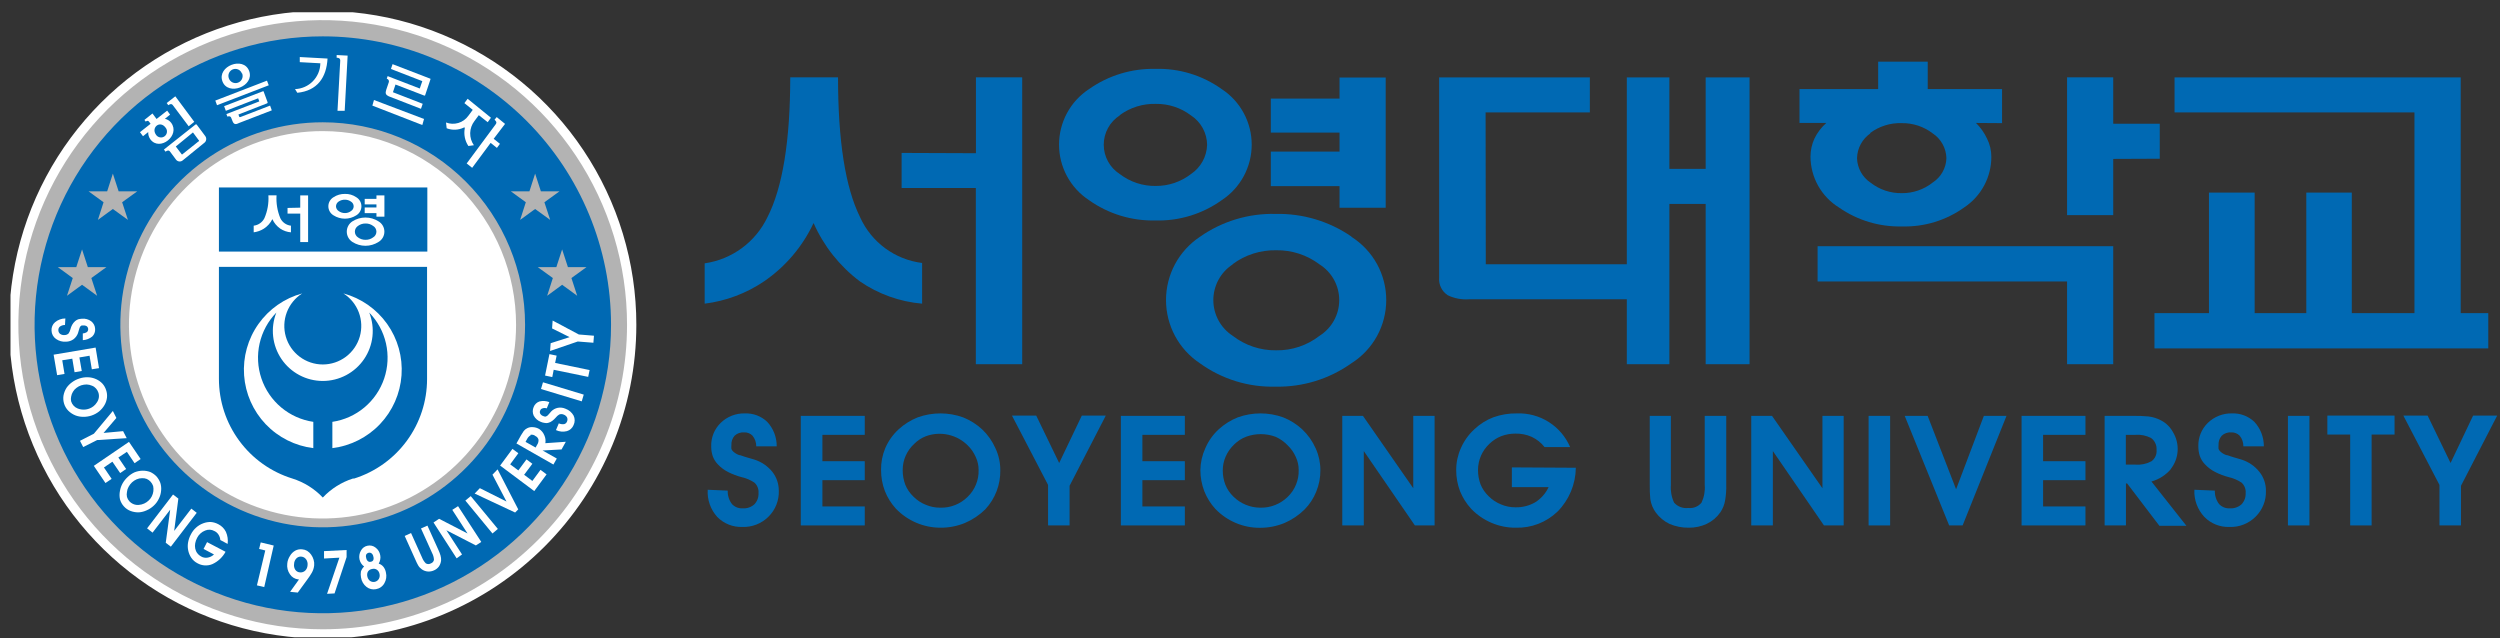 <svg width="188" height="48" viewBox="0 0 188 48" fill="none" xmlns="http://www.w3.org/2000/svg">
<rect x="0" y="0" width="188" height="48" fill="#333333" stroke="none"/>
<g clip-path="url(#clip0_201_2643)">
<path d="M54.724 36.894C54.71 37.259 54.824 37.617 55.045 37.907C55.148 38.017 55.275 38.102 55.415 38.158C55.556 38.213 55.706 38.237 55.857 38.228C56.175 38.247 56.488 38.139 56.727 37.928C56.834 37.816 56.917 37.682 56.971 37.536C57.025 37.391 57.049 37.235 57.04 37.08C57.053 36.932 57.032 36.784 56.977 36.647C56.923 36.509 56.837 36.386 56.727 36.288C56.427 36.09 56.094 35.95 55.743 35.874C55.416 35.788 55.098 35.669 54.795 35.517C54.48 35.365 54.197 35.155 53.961 34.897C53.796 34.721 53.67 34.512 53.591 34.283C53.517 34.053 53.481 33.812 53.484 33.57C53.472 33.242 53.53 32.915 53.652 32.61C53.775 32.305 53.961 32.03 54.196 31.801C54.436 31.566 54.721 31.382 55.033 31.26C55.345 31.137 55.679 31.079 56.014 31.088C56.322 31.076 56.63 31.126 56.919 31.235C57.208 31.344 57.472 31.51 57.696 31.723C58.159 32.223 58.414 32.881 58.409 33.563H56.869C56.873 33.272 56.775 32.99 56.591 32.764C56.509 32.68 56.41 32.614 56.301 32.572C56.191 32.528 56.074 32.509 55.957 32.514C55.827 32.505 55.697 32.522 55.574 32.565C55.452 32.608 55.339 32.675 55.244 32.764C55.158 32.861 55.093 32.974 55.051 33.096C55.009 33.219 54.993 33.348 55.002 33.477C54.993 33.572 54.993 33.668 55.002 33.763C55.034 33.839 55.083 33.907 55.144 33.962C55.27 34.074 55.415 34.161 55.572 34.219C55.686 34.219 55.879 34.319 56.149 34.391L56.734 34.562C57.263 34.731 57.731 35.05 58.081 35.482C58.399 35.889 58.57 36.392 58.566 36.908C58.578 37.267 58.515 37.625 58.383 37.959C58.251 38.293 58.051 38.596 57.796 38.849C57.538 39.108 57.23 39.31 56.89 39.444C56.55 39.578 56.186 39.64 55.822 39.626C55.471 39.639 55.123 39.578 54.797 39.448C54.472 39.318 54.178 39.121 53.933 38.87C53.685 38.594 53.494 38.272 53.371 37.922C53.249 37.572 53.198 37.2 53.22 36.83L54.724 36.894Z" fill="#0069B3"/>
<path d="M60.219 39.512V31.273H65.03V32.7H61.844V34.683H65.03V36.109H61.844V38.085H65.03V39.512H60.219Z" fill="#0069B3"/>
<path d="M66.57 33.706C66.802 33.163 67.147 32.677 67.582 32.279C68 31.898 68.483 31.596 69.008 31.387C70.113 30.988 71.323 30.988 72.429 31.387C72.955 31.598 73.438 31.903 73.855 32.286C74.282 32.69 74.623 33.175 74.859 33.713C75.1 34.226 75.224 34.786 75.223 35.353C75.243 36.444 74.839 37.5 74.097 38.299C73.655 38.735 73.135 39.083 72.564 39.327C71.983 39.565 71.361 39.686 70.733 39.683C70.106 39.684 69.485 39.558 68.909 39.313C68.332 39.068 67.81 38.708 67.376 38.257C67.017 37.867 66.735 37.415 66.541 36.923C66.35 36.417 66.253 35.88 66.256 35.339C66.247 34.779 66.354 34.222 66.57 33.706V33.706ZM68.081 36.459C68.22 36.793 68.426 37.094 68.687 37.343C68.954 37.614 69.274 37.825 69.628 37.964C69.968 38.107 70.335 38.18 70.704 38.178C71.085 38.189 71.463 38.123 71.817 37.983C72.172 37.843 72.494 37.633 72.764 37.365C73.035 37.105 73.249 36.791 73.391 36.443C73.534 36.096 73.602 35.722 73.591 35.346C73.593 35.009 73.52 34.675 73.377 34.369C73.238 34.049 73.039 33.759 72.793 33.513C72.389 33.105 71.878 32.82 71.318 32.694C70.758 32.567 70.174 32.604 69.635 32.8C69.306 32.926 69.007 33.12 68.758 33.37C68.482 33.62 68.261 33.925 68.11 34.265C67.959 34.606 67.881 34.974 67.882 35.346C67.879 35.726 67.947 36.103 68.081 36.459V36.459Z" fill="#0069B3"/>
<path d="M80.433 39.512H78.815V36.466L76.1 31.252H77.924L79.649 34.818L81.353 31.252H83.156L80.433 36.53V39.512Z" fill="#0069B3"/>
<path d="M84.289 39.512V31.273H89.1V32.7H85.907V34.683H89.1V36.109H85.907V38.085H89.1V39.512H84.289Z" fill="#0069B3"/>
<path d="M90.64 33.706C90.873 33.163 91.218 32.677 91.652 32.279C92.07 31.898 92.553 31.596 93.078 31.387C94.183 30.988 95.394 30.988 96.499 31.387C97.026 31.596 97.509 31.901 97.925 32.286C98.354 32.689 98.698 33.174 98.937 33.713C99.172 34.228 99.293 34.787 99.293 35.353C99.299 35.909 99.193 36.46 98.98 36.973C98.782 37.471 98.486 37.925 98.11 38.306C97.671 38.742 97.153 39.09 96.585 39.334C96.001 39.572 95.376 39.693 94.746 39.69C94.116 39.695 93.492 39.569 92.914 39.319C92.342 39.076 91.826 38.719 91.396 38.271C91.038 37.882 90.755 37.429 90.562 36.937C90.368 36.432 90.269 35.895 90.269 35.353C90.276 34.784 90.403 34.223 90.64 33.706ZM92.151 36.459C92.287 36.792 92.491 37.093 92.75 37.343C93.288 37.874 94.012 38.174 94.767 38.178C95.148 38.188 95.528 38.121 95.883 37.981C96.238 37.842 96.561 37.632 96.834 37.365C97.105 37.105 97.319 36.791 97.461 36.443C97.604 36.096 97.672 35.722 97.661 35.346C97.663 35.009 97.59 34.675 97.447 34.369C97.308 34.048 97.107 33.757 96.856 33.513C96.591 33.228 96.271 32.999 95.915 32.843C95.201 32.581 94.418 32.581 93.705 32.843C93.374 32.97 93.074 33.164 92.821 33.413C92.545 33.67 92.325 33.981 92.173 34.326C92.025 34.661 91.949 35.023 91.952 35.389C91.951 35.755 92.019 36.118 92.151 36.459V36.459Z" fill="#0069B3"/>
<path d="M100.939 39.512V31.273H102.493L106.278 36.716V31.273H107.882V39.512H106.399L102.557 33.919V39.512H100.939Z" fill="#0069B3"/>
<path d="M118.502 35.175C118.489 36.411 117.996 37.593 117.126 38.471C116.709 38.872 116.217 39.186 115.677 39.394C115.137 39.602 114.561 39.7 113.983 39.683C113.353 39.688 112.729 39.562 112.151 39.312C111.58 39.069 111.063 38.712 110.633 38.264C110.275 37.873 109.991 37.421 109.792 36.93C109.6 36.424 109.504 35.887 109.507 35.346C109.504 34.781 109.624 34.221 109.856 33.706C110.091 33.163 110.439 32.677 110.875 32.279C111.286 31.888 111.771 31.582 112.301 31.38C112.87 31.177 113.471 31.078 114.076 31.088C114.92 31.058 115.753 31.283 116.466 31.735C117.18 32.187 117.74 32.844 118.074 33.62H116.15C115.892 33.29 115.56 33.026 115.181 32.85C114.797 32.68 114.381 32.597 113.962 32.607C113.602 32.605 113.244 32.668 112.907 32.793C112.575 32.922 112.272 33.116 112.016 33.363C111.742 33.615 111.524 33.92 111.374 34.26C111.225 34.6 111.147 34.968 111.146 35.339C111.144 35.712 111.209 36.081 111.339 36.431C111.477 36.764 111.684 37.065 111.945 37.315C112.212 37.584 112.533 37.795 112.885 37.936C113.226 38.079 113.592 38.152 113.962 38.15C114.478 38.162 114.988 38.034 115.437 37.779C115.881 37.504 116.236 37.104 116.456 36.63H113.691V35.147L118.502 35.175Z" fill="#0069B3"/>
<path d="M125.65 31.273V36.466C125.613 36.924 125.697 37.384 125.893 37.8C126.025 37.948 126.192 38.062 126.378 38.132C126.564 38.201 126.765 38.225 126.962 38.199C127.147 38.221 127.335 38.196 127.508 38.127C127.681 38.057 127.834 37.944 127.953 37.8C128.15 37.385 128.234 36.924 128.195 36.466V31.273H129.813V36.452C129.823 36.834 129.797 37.216 129.735 37.593C129.685 37.931 129.558 38.253 129.364 38.535C129.106 38.903 128.757 39.198 128.352 39.391C127.926 39.59 127.46 39.69 126.99 39.683C126.501 39.689 126.016 39.595 125.565 39.405C125.145 39.209 124.782 38.909 124.51 38.535C124.297 38.239 124.157 37.897 124.104 37.536C124.069 37.176 124.055 36.814 124.061 36.452V31.273H125.65Z" fill="#0069B3"/>
<path d="M131.694 39.512V31.273H133.255L137.047 36.716V31.273H138.644V39.512H137.161L133.319 33.919V39.512H131.694Z" fill="#0069B3"/>
<path d="M140.519 39.512V31.273H142.137V39.512H140.519Z" fill="#0069B3"/>
<path d="M146.577 39.512L143.234 31.273H144.959L147.098 36.794L149.186 31.273H150.889L147.589 39.512H146.577Z" fill="#0069B3"/>
<path d="M152.022 39.512V31.273H156.826V32.7H153.64V34.683H156.826V36.109H153.64V38.085H156.826V39.512H152.022Z" fill="#0069B3"/>
<path d="M163.256 35.268C162.872 35.722 162.36 36.05 161.788 36.209L164.418 39.54H162.386L159.963 36.359H159.87V39.512H158.267V31.273H160.405C160.788 31.267 161.171 31.282 161.552 31.316C161.889 31.353 162.216 31.455 162.515 31.616C162.897 31.815 163.21 32.126 163.413 32.507C163.668 32.93 163.788 33.421 163.757 33.914C163.727 34.407 163.547 34.879 163.242 35.268H163.256ZM161.766 32.942C161.4 32.75 160.988 32.666 160.576 32.7H159.863V34.94H160.576C160.995 34.974 161.416 34.887 161.788 34.69C161.921 34.593 162.027 34.464 162.094 34.313C162.162 34.163 162.189 33.998 162.173 33.834C162.186 33.663 162.155 33.492 162.084 33.336C162.013 33.18 161.904 33.044 161.766 32.942V32.942Z" fill="#0069B3"/>
<path d="M166.556 36.894C166.543 37.259 166.656 37.617 166.877 37.907C166.981 38.017 167.107 38.102 167.248 38.158C167.388 38.213 167.539 38.237 167.69 38.228C168.008 38.247 168.32 38.139 168.559 37.928C168.667 37.816 168.75 37.682 168.804 37.536C168.858 37.391 168.881 37.235 168.873 37.08C168.886 36.932 168.864 36.784 168.81 36.647C168.755 36.509 168.67 36.386 168.559 36.288C168.259 36.092 167.926 35.951 167.576 35.874C167.248 35.788 166.931 35.669 166.628 35.517C166.313 35.365 166.03 35.155 165.794 34.897C165.629 34.721 165.502 34.512 165.423 34.283C165.35 34.053 165.314 33.812 165.316 33.57C165.305 33.242 165.362 32.915 165.485 32.61C165.608 32.305 165.793 32.03 166.029 31.801C166.269 31.567 166.554 31.383 166.866 31.261C167.178 31.138 167.511 31.08 167.846 31.088C168.155 31.076 168.463 31.126 168.752 31.235C169.04 31.344 169.305 31.51 169.529 31.723C169.991 32.223 170.246 32.881 170.241 33.563H168.702C168.705 33.272 168.607 32.99 168.424 32.764C168.341 32.681 168.242 32.615 168.133 32.572C168.024 32.529 167.907 32.51 167.789 32.514C167.66 32.505 167.53 32.522 167.407 32.565C167.284 32.608 167.172 32.675 167.077 32.764C166.991 32.861 166.925 32.974 166.883 33.096C166.842 33.219 166.825 33.348 166.834 33.477C166.826 33.572 166.826 33.668 166.834 33.763C166.867 33.839 166.915 33.907 166.977 33.962C167.102 34.074 167.247 34.161 167.405 34.219C167.519 34.219 167.711 34.319 167.982 34.391L168.566 34.562C169.094 34.73 169.56 35.05 169.906 35.482C170.23 35.886 170.403 36.39 170.398 36.908C170.41 37.267 170.348 37.625 170.215 37.959C170.083 38.293 169.883 38.596 169.628 38.849C169.371 39.108 169.062 39.31 168.723 39.444C168.383 39.578 168.019 39.64 167.654 39.626C167.304 39.639 166.955 39.578 166.63 39.448C166.305 39.318 166.01 39.121 165.765 38.87C165.511 38.597 165.313 38.276 165.185 37.926C165.056 37.575 164.999 37.203 165.017 36.83L166.556 36.894Z" fill="#0069B3"/>
<path d="M172.052 39.512V31.273H173.67V39.512H172.052Z" fill="#0069B3"/>
<path d="M176.734 39.512V32.678H175.017V31.252H180.07V32.678H178.345V39.512H176.734Z" fill="#0069B3"/>
<path d="M185.066 39.512H183.448V36.466L180.732 31.252H182.557L184.282 34.818L185.978 31.252H187.789L185.066 36.53V39.512Z" fill="#0069B3"/>
<path d="M63.02 5.815C63.02 10.604 63.573 14.111 64.68 16.337C65.097 17.262 65.745 18.064 66.561 18.666C67.378 19.268 68.335 19.65 69.342 19.775V22.835C67.659 22.691 66.043 22.111 64.652 21.151C63.14 20.012 61.945 18.505 61.181 16.772C60.354 18.536 59.072 20.048 57.467 21.151C56.13 22.059 54.595 22.636 52.991 22.835V19.803C54.002 19.658 54.961 19.265 55.784 18.661C56.607 18.056 57.268 17.258 57.71 16.337C58.85 14.111 59.423 10.604 59.427 5.815H63.02ZM73.39 11.522V5.815H76.869V27.386H73.383V14.139H67.802V11.5L73.39 11.522Z" fill="#0069B3"/>
<path d="M91.873 6.7C92.566 7.154 93.135 7.773 93.528 8.503C93.922 9.232 94.128 10.047 94.128 10.876C94.128 11.705 93.922 12.521 93.528 13.25C93.135 13.979 92.566 14.598 91.873 15.053C90.421 16.093 88.669 16.629 86.884 16.579C85.1 16.621 83.35 16.085 81.894 15.053C81.202 14.598 80.633 13.979 80.239 13.25C79.846 12.521 79.64 11.705 79.64 10.876C79.64 10.047 79.846 9.232 80.239 8.503C80.633 7.773 81.202 7.154 81.894 6.7C83.353 5.673 85.101 5.141 86.884 5.18C88.668 5.128 90.421 5.661 91.873 6.7V6.7ZM84.211 8.676C83.84 8.912 83.535 9.238 83.323 9.624C83.112 10.01 83.001 10.443 83.001 10.883C83.001 11.323 83.112 11.756 83.323 12.142C83.535 12.528 83.84 12.854 84.211 13.091C84.985 13.685 85.937 13.999 86.912 13.983C87.869 13.99 88.8 13.676 89.557 13.091C89.921 12.848 90.222 12.521 90.434 12.137C90.646 11.754 90.763 11.325 90.775 10.887C90.769 10.446 90.655 10.014 90.442 9.629C90.23 9.243 89.926 8.916 89.557 8.676C88.796 8.101 87.865 7.797 86.912 7.812C85.944 7.786 84.994 8.082 84.211 8.654V8.676ZM101.631 17.813C102.432 18.32 103.091 19.021 103.549 19.852C104.006 20.683 104.245 21.615 104.245 22.564C104.245 23.512 104.006 24.445 103.549 25.276C103.091 26.106 102.432 26.808 101.631 27.314C99.968 28.499 97.969 29.116 95.929 29.076C93.886 29.131 91.883 28.512 90.227 27.314C89.445 26.793 88.803 26.087 88.359 25.258C87.916 24.43 87.684 23.504 87.684 22.564C87.684 21.623 87.916 20.698 88.359 19.869C88.803 19.04 89.445 18.334 90.227 17.813C91.893 16.64 93.892 16.035 95.929 16.087C97.961 16.042 99.956 16.638 101.631 17.792V17.813ZM92.7 19.882C92.253 20.172 91.885 20.57 91.631 21.039C91.377 21.508 91.243 22.034 91.243 22.567C91.243 23.101 91.377 23.626 91.631 24.095C91.885 24.564 92.253 24.962 92.7 25.253C93.634 25.975 94.784 26.36 95.964 26.344C97.145 26.364 98.297 25.979 99.229 25.253C99.682 24.967 100.056 24.571 100.315 24.101C100.574 23.631 100.71 23.104 100.71 22.567C100.71 22.031 100.574 21.503 100.315 21.034C100.056 20.564 99.682 20.168 99.229 19.882C98.29 19.173 97.141 18.799 95.964 18.819C94.791 18.797 93.644 19.163 92.7 19.86V19.882ZM100.733 7.413V5.829H104.204V15.623H100.733V13.997H95.565V11.4H100.733V9.974H95.565V7.413H100.733Z" fill="#0069B3"/>
<path d="M111.731 19.874H122.643V22.507H110.448C109.908 22.543 109.368 22.44 108.88 22.207C108.66 22.067 108.482 21.869 108.367 21.635C108.251 21.401 108.202 21.14 108.224 20.88V5.822H119.557V8.454H111.717L111.731 19.874ZM128.267 15.338H125.537V27.386H122.337V5.822H125.537V12.698H128.267V5.822H131.567V27.386H128.267V15.338Z" fill="#0069B3"/>
<path d="M148.594 9.246C148.936 9.584 149.216 9.98 149.421 10.416C149.637 10.84 149.749 11.309 149.749 11.786C149.751 12.541 149.565 13.286 149.208 13.952C148.85 14.618 148.333 15.185 147.703 15.602C146.346 16.573 144.709 17.074 143.041 17.028C141.345 17.072 139.679 16.573 138.287 15.602C137.637 15.199 137.1 14.637 136.726 13.97C136.352 13.302 136.154 12.551 136.149 11.786C136.149 11.313 136.251 10.845 136.448 10.416C136.664 9.97 136.967 9.573 137.339 9.246H135.322V6.7H141.238V4.638H144.966V6.7H150.554V9.26L148.594 9.246ZM158.915 27.386H155.444V21.166H136.684V18.512H158.915V27.386ZM140.661 10.024C140.354 10.234 140.102 10.514 139.926 10.842C139.75 11.17 139.655 11.535 139.649 11.907C139.661 12.27 139.759 12.624 139.935 12.942C140.111 13.259 140.36 13.531 140.661 13.733C141.331 14.259 142.161 14.539 143.013 14.525C143.853 14.534 144.671 14.255 145.329 13.733C145.637 13.535 145.893 13.266 146.074 12.948C146.255 12.63 146.357 12.273 146.37 11.907C146.363 11.532 146.264 11.164 146.083 10.836C145.902 10.508 145.643 10.229 145.329 10.024C144.665 9.516 143.849 9.247 143.013 9.26C142.155 9.23 141.312 9.495 140.625 10.009L140.661 10.024ZM158.915 11.95V16.18H155.444V5.815H158.915V9.303H162.414V11.935L158.915 11.95Z" fill="#0069B3"/>
<path d="M169.55 23.548H173.434V14.482H176.855V23.548H187.119V26.201H162.016V23.548H166.114V14.482H169.55V23.548ZM181.567 24.975V8.454H163.527V5.822H185.045V24.939L181.567 24.975Z" fill="#0069B3"/>
<path d="M41.459 24.29C41.459 27.66 40.46 30.955 38.589 33.757C36.718 36.56 34.059 38.744 30.948 40.034C27.836 41.324 24.412 41.661 21.109 41.004C17.806 40.346 14.772 38.723 12.391 36.34C10.009 33.957 8.388 30.92 7.731 27.614C7.073 24.309 7.411 20.883 8.7 17.769C9.988 14.655 12.171 11.993 14.971 10.121C17.771 8.248 21.063 7.249 24.431 7.249C28.947 7.249 33.278 9.044 36.472 12.24C39.665 15.436 41.459 19.77 41.459 24.29Z" fill="white"/>
<path fill-rule="evenodd" clip-rule="evenodd" d="M24.274 47.672C19.678 47.673 15.185 46.311 11.363 43.756C7.54 41.202 4.561 37.57 2.801 33.32C1.042 29.071 0.581 24.395 1.477 19.883C2.374 15.372 4.587 11.228 7.837 7.975C11.087 4.723 15.228 2.508 19.736 1.611C24.244 0.714 28.916 1.175 33.163 2.936C37.409 4.697 41.038 7.678 43.59 11.504C46.143 15.329 47.505 19.826 47.503 24.425C47.501 30.59 45.053 36.502 40.698 40.861C36.342 45.22 30.434 47.67 24.274 47.672V47.672ZM24.274 10.209C21.464 10.205 18.715 11.035 16.377 12.595C14.038 14.154 12.214 16.373 11.135 18.97C10.057 21.567 9.772 24.427 10.318 27.186C10.864 29.945 12.215 32.48 14.201 34.47C16.187 36.461 18.718 37.817 21.474 38.367C24.23 38.917 27.087 38.637 29.684 37.562C32.281 36.486 34.501 34.664 36.063 32.326C37.625 29.987 38.458 27.238 38.458 24.425C38.458 20.659 36.965 17.046 34.305 14.38C31.646 11.715 28.038 10.215 24.274 10.209V10.209Z" fill="#B3B3B3" stroke="white" stroke-width="0.7"/>
<path d="M45.95 24.425C45.95 28.716 44.678 32.91 42.297 36.477C39.915 40.044 36.53 42.824 32.569 44.466C28.609 46.108 24.251 46.537 20.046 45.7C15.841 44.863 11.979 42.797 8.948 39.764C5.917 36.73 3.852 32.865 3.016 28.657C2.18 24.45 2.609 20.088 4.25 16.124C5.89 12.161 8.668 8.773 12.233 6.389C15.797 4.006 19.988 2.734 24.275 2.734C30.023 2.736 35.535 5.021 39.599 9.089C43.664 13.157 45.948 18.673 45.95 24.425V24.425ZM24.275 9.196C21.265 9.195 18.322 10.087 15.818 11.759C13.315 13.432 11.363 15.81 10.21 18.593C9.058 21.375 8.755 24.437 9.342 27.392C9.928 30.347 11.377 33.061 13.505 35.191C15.633 37.322 18.344 38.773 21.296 39.361C24.248 39.95 27.308 39.648 30.089 38.496C32.87 37.344 35.248 35.392 36.92 32.887C38.592 30.382 39.485 27.438 39.485 24.425C39.485 20.388 37.883 16.515 35.03 13.659C32.178 10.803 28.309 9.198 24.275 9.196V9.196Z" fill="#0069B3"/>
<path fill-rule="evenodd" clip-rule="evenodd" d="M8.487 13.055L8.922 14.389H10.319L9.185 15.209L9.62 16.536L8.487 15.716L7.361 16.536L7.788 15.209L6.662 14.389H8.059L8.487 13.055Z" fill="#B3B3B3"/>
<path fill-rule="evenodd" clip-rule="evenodd" d="M6.17 18.755L6.605 20.088H8.002L6.869 20.909L7.304 22.243L6.17 21.415L5.037 22.243L5.472 20.909L4.346 20.088H5.736L6.17 18.755Z" fill="#B3B3B3"/>
<path fill-rule="evenodd" clip-rule="evenodd" d="M40.241 13.055L39.813 14.389H38.416L39.542 15.209L39.114 16.536L40.241 15.716L41.374 16.536L40.939 15.209L42.072 14.389H40.675L40.241 13.055Z" fill="#B3B3B3"/>
<path fill-rule="evenodd" clip-rule="evenodd" d="M42.272 18.755L41.837 20.088H40.44L41.574 20.909L41.146 22.243L42.272 21.415L43.406 22.243L42.971 20.909L44.104 20.088H42.707L42.272 18.755Z" fill="#B3B3B3"/>
<path d="M32.136 14.097H16.463V18.919H32.136V14.097Z" fill="#0069B3"/>
<path d="M16.463 20.067V28.491C16.463 30.168 17 31.801 17.996 33.151C18.991 34.5 20.392 35.494 21.994 35.988C21.994 35.988 21.994 35.988 21.994 35.988C22.863 36.262 23.648 36.753 24.275 37.415C24.895 36.756 25.673 36.265 26.534 35.988H26.627C28.218 35.487 29.608 34.492 30.595 33.146C31.582 31.8 32.115 30.175 32.115 28.506V20.067H16.463Z" fill="#0069B3"/>
<path d="M25.821 22.064C26.351 22.4 26.758 22.898 26.98 23.485C27.202 24.072 27.228 24.715 27.054 25.318C26.879 25.921 26.514 26.45 26.013 26.827C25.511 27.204 24.901 27.408 24.274 27.408C23.647 27.408 23.037 27.204 22.536 26.827C22.035 26.45 21.669 25.921 21.495 25.318C21.32 24.715 21.346 24.072 21.568 23.485C21.791 22.898 22.198 22.4 22.727 22.064C21.398 22.424 20.235 23.236 19.437 24.36C18.64 25.484 18.258 26.85 18.356 28.225C18.455 29.6 19.028 30.898 19.977 31.897C20.927 32.895 22.194 33.532 23.561 33.699V31.723C22.674 31.592 21.841 31.219 21.152 30.644C20.464 30.069 19.947 29.315 19.66 28.465C19.372 27.615 19.325 26.702 19.523 25.827C19.721 24.952 20.156 24.148 20.782 23.505C20.556 24.076 20.473 24.692 20.541 25.302C20.608 25.911 20.823 26.495 21.168 27.002C21.512 27.509 21.975 27.924 22.517 28.211C23.058 28.498 23.662 28.648 24.274 28.648C24.887 28.648 25.49 28.498 26.032 28.211C26.573 27.924 27.037 27.509 27.381 27.002C27.725 26.495 27.941 25.911 28.008 25.302C28.075 24.692 27.992 24.076 27.767 23.505C28.392 24.148 28.828 24.951 29.026 25.826C29.224 26.7 29.177 27.613 28.891 28.462C28.604 29.312 28.088 30.066 27.401 30.641C26.713 31.217 25.881 31.591 24.994 31.723V33.699C26.361 33.531 27.627 32.893 28.576 31.894C29.525 30.895 30.097 29.597 30.195 28.222C30.293 26.848 29.91 25.481 29.112 24.358C28.314 23.235 27.151 22.424 25.821 22.064V22.064Z" fill="white"/>
<path d="M12.87 9.232C13.583 10.181 12.015 11.422 11.309 10.48C11.193 10.322 11.135 10.127 11.146 9.931L10.754 10.245L10.525 9.938L11.324 9.31L11.203 9.146C11.124 9.046 11.039 9.089 10.96 9.146L10.86 9.018L11.466 8.533L11.773 8.947L12.571 8.319L12.792 8.618L12.4 8.932C12.587 8.974 12.753 9.08 12.87 9.232V9.232ZM12.443 9.588C12.029 9.032 11.345 9.588 11.73 10.131C11.763 10.183 11.807 10.227 11.859 10.262C11.911 10.296 11.969 10.32 12.03 10.33C12.091 10.341 12.153 10.339 12.213 10.325C12.274 10.31 12.33 10.283 12.38 10.246C12.429 10.208 12.47 10.161 12.5 10.107C12.53 10.053 12.549 9.993 12.555 9.931C12.561 9.869 12.554 9.807 12.535 9.748C12.515 9.689 12.484 9.635 12.443 9.588V9.588ZM13.754 12.049C13.717 12.084 13.674 12.11 13.626 12.126C13.578 12.142 13.527 12.148 13.477 12.142C13.427 12.137 13.379 12.121 13.336 12.095C13.292 12.069 13.255 12.034 13.227 11.992L12.792 11.407C12.678 11.258 12.564 11.329 12.443 11.407L12.329 11.243L14.688 9.374C14.695 9.367 14.703 9.361 14.712 9.357C14.721 9.352 14.731 9.35 14.741 9.35C14.752 9.35 14.761 9.352 14.771 9.357C14.78 9.361 14.788 9.367 14.795 9.374L15.422 10.216C15.455 10.255 15.479 10.3 15.494 10.349C15.508 10.398 15.512 10.449 15.505 10.499C15.498 10.55 15.481 10.598 15.455 10.642C15.428 10.685 15.393 10.722 15.351 10.751L13.754 12.049ZM12.999 7.912C12.892 7.77 12.771 7.834 12.657 7.912L12.535 7.748L13.184 7.242L14.61 9.161L14.189 9.496L12.999 7.912ZM13.22 11.015L13.64 11.572C13.683 11.643 13.704 11.621 13.754 11.572L14.923 10.637C14.98 10.637 14.987 10.566 14.923 10.516L14.51 9.959L13.22 11.015Z" fill="white"/>
<path d="M16.191 7.563L20.076 6.065L20.211 6.414L16.32 7.912L16.191 7.563ZM18.736 5.337C19.157 6.479 17.146 7.249 16.726 6.115C16.305 4.981 18.308 4.203 18.736 5.337ZM17.474 9.082L17.389 8.868C17.339 8.726 17.225 8.726 17.097 8.768L17.025 8.576L19.499 7.627L19.413 7.392L16.983 8.333L16.854 7.984L19.77 6.864C19.77 6.864 19.77 6.864 19.819 6.864L20.119 7.677C20.123 7.687 20.125 7.697 20.125 7.708C20.125 7.719 20.123 7.729 20.118 7.739C20.113 7.749 20.106 7.757 20.098 7.763C20.089 7.77 20.079 7.775 20.069 7.777L17.93 8.611L18.002 8.804C18.002 8.804 18.002 8.804 18.073 8.804L20.311 7.941L20.439 8.298L17.966 9.253C17.688 9.396 17.567 9.339 17.474 9.082ZM18.187 5.516C18.137 5.386 18.038 5.282 17.911 5.225C17.784 5.169 17.64 5.166 17.51 5.216C17.381 5.266 17.276 5.366 17.22 5.493C17.164 5.62 17.161 5.764 17.211 5.894C17.258 6.027 17.356 6.136 17.484 6.197C17.611 6.258 17.758 6.266 17.891 6.218C18.025 6.171 18.134 6.073 18.195 5.945C18.255 5.817 18.263 5.67 18.216 5.537L18.187 5.516Z" fill="white"/>
<path d="M22.186 6.7C22.692 6.683 23.172 6.472 23.526 6.111C23.881 5.75 24.082 5.266 24.09 4.76L22.543 4.674V4.289L24.631 4.403C24.553 5.83 23.861 6.828 22.358 6.978L22.186 6.7ZM25.586 4.56C25.586 4.374 25.458 4.346 25.316 4.339V4.139L26.142 4.182L25.921 8.333H25.38L25.586 4.56Z" fill="white"/>
<path d="M28.123 7.52L31.887 8.947L31.758 9.403L28.002 7.941L28.123 7.52ZM29.043 6.757L29.235 6.193C29.246 6.166 29.251 6.136 29.249 6.107C29.247 6.077 29.239 6.048 29.224 6.022C29.21 5.996 29.19 5.974 29.166 5.956C29.142 5.939 29.114 5.927 29.085 5.922L29.149 5.723L31.566 6.657L31.758 6.101L29.399 5.188L29.52 4.824L32.371 5.922V5.965L31.979 7.135C31.979 7.185 31.936 7.206 31.879 7.178L29.741 6.357L29.549 6.935L31.787 7.805L31.658 8.183L29.235 7.242C29.014 7.142 28.957 7.021 29.043 6.757V6.757Z" fill="white"/>
<path d="M34.951 9.646C34.951 9.596 34.951 9.56 34.887 9.589C34.687 9.687 34.468 9.743 34.245 9.753C34.021 9.763 33.798 9.726 33.59 9.646L33.54 9.211C33.837 9.326 34.163 9.339 34.468 9.247C34.773 9.156 35.038 8.964 35.222 8.704L35.55 8.262L34.923 7.755L35.165 7.427L36.919 8.854L36.676 9.189L36.006 8.661L35.678 9.104C35.478 9.362 35.366 9.679 35.358 10.006C35.351 10.333 35.448 10.654 35.636 10.922C35.636 10.922 35.636 10.922 35.636 10.922L35.222 10.979C34.961 10.587 34.864 10.109 34.951 9.646V9.646ZM35.507 12.62L35.094 12.292L37.282 9.339C37.389 9.189 37.282 9.089 37.189 9.004L37.353 8.804L37.98 9.317L37.125 10.437L37.596 10.816L37.368 11.122L36.897 10.744L35.507 12.62Z" fill="white"/>
<path d="M4.887 24.44C4.749 24.437 4.614 24.48 4.502 24.561C4.464 24.594 4.433 24.636 4.413 24.683C4.393 24.73 4.385 24.781 4.388 24.832C4.388 24.886 4.4 24.939 4.424 24.987C4.447 25.035 4.481 25.077 4.524 25.11C4.619 25.178 4.735 25.209 4.852 25.196C4.908 25.197 4.965 25.187 5.017 25.166C5.07 25.146 5.118 25.114 5.158 25.075C5.225 24.975 5.274 24.864 5.301 24.746C5.328 24.637 5.369 24.532 5.422 24.433C5.48 24.325 5.558 24.228 5.65 24.147C5.718 24.09 5.795 24.044 5.878 24.012C5.967 23.99 6.057 23.976 6.149 23.969C6.402 23.941 6.657 24.01 6.862 24.162C6.95 24.23 7.022 24.318 7.073 24.418C7.123 24.517 7.151 24.627 7.154 24.739C7.161 24.843 7.146 24.947 7.109 25.045C7.072 25.142 7.015 25.23 6.94 25.303C6.738 25.469 6.488 25.566 6.227 25.581V25.075C6.336 25.069 6.442 25.034 6.534 24.975C6.564 24.947 6.589 24.914 6.605 24.876C6.622 24.839 6.631 24.798 6.631 24.757C6.631 24.716 6.622 24.675 6.605 24.638C6.589 24.601 6.564 24.567 6.534 24.54C6.449 24.486 6.348 24.463 6.249 24.475H6.142C6.113 24.488 6.087 24.505 6.063 24.525C6.024 24.568 5.994 24.619 5.978 24.675C5.955 24.736 5.936 24.798 5.921 24.861L5.864 25.053C5.799 25.235 5.682 25.393 5.529 25.51C5.367 25.627 5.173 25.691 4.973 25.695C4.702 25.719 4.432 25.645 4.21 25.488C4.109 25.418 4.026 25.324 3.967 25.215C3.909 25.105 3.878 24.984 3.875 24.861C3.866 24.742 3.886 24.624 3.932 24.515C3.977 24.406 4.048 24.309 4.139 24.233C4.356 24.049 4.631 23.948 4.916 23.948L4.887 24.44Z" fill="white"/>
<path d="M4.032 26.672L7.19 26.137L7.446 27.685L6.905 27.771L6.734 26.751L5.971 26.879L6.149 27.899L5.607 27.992L5.436 26.972L4.681 27.093L4.852 28.12L4.296 28.213L4.032 26.672Z" fill="white"/>
<path d="M6.612 28.37C6.826 28.375 7.037 28.424 7.232 28.513C7.409 28.593 7.569 28.707 7.703 28.848C7.83 28.99 7.925 29.158 7.981 29.34C8.044 29.521 8.066 29.713 8.045 29.904C8.021 30.1 7.958 30.289 7.859 30.46C7.752 30.645 7.612 30.809 7.446 30.945C7.105 31.214 6.682 31.355 6.248 31.345C6.051 31.345 5.855 31.309 5.671 31.238C5.472 31.158 5.29 31.039 5.137 30.888C4.992 30.742 4.885 30.563 4.823 30.367C4.76 30.169 4.743 29.959 4.773 29.754C4.811 29.541 4.891 29.337 5.008 29.155C5.122 28.995 5.262 28.855 5.422 28.741C5.588 28.619 5.774 28.525 5.971 28.463C6.177 28.394 6.394 28.362 6.612 28.37V28.37ZM5.75 29.169C5.642 29.247 5.552 29.346 5.486 29.461C5.417 29.572 5.371 29.696 5.35 29.825C5.322 29.942 5.322 30.065 5.35 30.182C5.387 30.305 5.452 30.418 5.54 30.512C5.628 30.606 5.736 30.679 5.856 30.724C6.05 30.798 6.259 30.822 6.463 30.792C6.668 30.762 6.862 30.679 7.025 30.553C7.127 30.474 7.214 30.377 7.282 30.267C7.361 30.157 7.412 30.03 7.432 29.897C7.451 29.77 7.439 29.64 7.396 29.518C7.358 29.405 7.298 29.301 7.218 29.212C7.136 29.119 7.034 29.048 6.918 29.005C6.792 28.949 6.657 28.918 6.519 28.912C6.379 28.913 6.24 28.935 6.106 28.976C5.977 29.02 5.857 29.085 5.75 29.169V29.169Z" fill="white"/>
<path d="M6.256 33.62L6.014 33.149L7.061 32.614L8.487 30.902L8.751 31.43L7.788 32.557L9.257 32.422L9.528 32.95L7.304 33.092L6.256 33.62Z" fill="white"/>
<path d="M7.055 35.032L9.699 33.228L10.576 34.519L10.12 34.833L9.542 33.977L8.901 34.405L9.485 35.268L9.036 35.575L8.452 34.719L7.817 35.154L8.395 36.01L7.931 36.324L7.055 35.032Z" fill="white"/>
<path d="M10.12 35.517C10.317 35.438 10.527 35.397 10.74 35.396C10.932 35.395 11.123 35.429 11.303 35.496C11.476 35.575 11.633 35.687 11.766 35.824C11.893 35.969 11.992 36.136 12.058 36.316C12.117 36.505 12.137 36.704 12.115 36.901C12.098 37.112 12.04 37.318 11.944 37.507C11.85 37.704 11.72 37.881 11.559 38.028C11.403 38.175 11.222 38.294 11.025 38.378C10.845 38.462 10.652 38.513 10.454 38.528C10.241 38.536 10.028 38.502 9.827 38.428C9.633 38.356 9.46 38.239 9.321 38.085C9.181 37.933 9.078 37.749 9.022 37.55C8.978 37.338 8.978 37.12 9.022 36.908C9.055 36.716 9.12 36.53 9.214 36.359C9.316 36.178 9.446 36.014 9.599 35.874C9.75 35.726 9.927 35.605 10.12 35.517V35.517ZM9.67 36.609C9.604 36.725 9.562 36.853 9.549 36.987C9.521 37.114 9.521 37.245 9.549 37.372C9.582 37.488 9.64 37.596 9.72 37.686C9.809 37.785 9.92 37.863 10.043 37.912C10.167 37.962 10.3 37.982 10.433 37.971C10.717 37.95 10.985 37.829 11.189 37.629C11.283 37.541 11.36 37.437 11.417 37.322C11.537 37.084 11.572 36.812 11.517 36.552C11.476 36.43 11.41 36.318 11.324 36.224C11.244 36.136 11.147 36.066 11.039 36.017C10.925 35.972 10.804 35.953 10.682 35.96C10.543 35.959 10.404 35.988 10.276 36.045C10.148 36.101 10.03 36.178 9.927 36.273C9.824 36.37 9.737 36.484 9.67 36.609V36.609Z" fill="white"/>
<path d="M11.06 39.733L13.012 37.187L13.412 37.493L13.098 39.926L14.388 38.249L14.794 38.563L12.849 41.11L12.464 40.817L12.799 38.328L11.473 40.054L11.06 39.733Z" fill="white"/>
<path d="M16.961 41.495C16.74 41.903 16.393 42.229 15.97 42.422C15.791 42.497 15.598 42.53 15.404 42.519C15.21 42.508 15.021 42.453 14.851 42.358C14.666 42.263 14.507 42.123 14.388 41.951C14.268 41.773 14.185 41.571 14.146 41.359C14.11 41.166 14.11 40.968 14.146 40.775C14.184 40.57 14.253 40.372 14.353 40.19C14.45 39.995 14.583 39.821 14.745 39.676C14.905 39.532 15.091 39.42 15.293 39.348C15.476 39.28 15.669 39.248 15.864 39.255C16.061 39.272 16.253 39.331 16.427 39.426C16.671 39.551 16.868 39.751 16.99 39.997C17.115 40.281 17.16 40.595 17.118 40.903L16.569 40.61C16.557 40.463 16.508 40.321 16.427 40.197C16.352 40.081 16.246 39.989 16.12 39.933C16.017 39.875 15.903 39.841 15.785 39.833C15.663 39.827 15.541 39.849 15.429 39.897C15.3 39.946 15.182 40.019 15.08 40.111C14.973 40.205 14.886 40.319 14.823 40.446C14.755 40.574 14.707 40.711 14.68 40.853C14.655 40.983 14.655 41.116 14.68 41.245C14.705 41.375 14.758 41.497 14.837 41.602C14.908 41.7 15.001 41.781 15.108 41.837C15.253 41.927 15.425 41.963 15.593 41.937C15.78 41.91 15.955 41.825 16.092 41.695L15.308 41.281L15.571 40.767L16.961 41.495Z" fill="white"/>
<path d="M19.321 44.02L19.948 41.395L19.485 41.281L19.606 40.789L20.583 41.024L19.87 44.148L19.321 44.02Z" fill="white"/>
<path d="M21.816 44.505L22.486 43.571H22.422C22.297 43.555 22.176 43.513 22.069 43.446C21.962 43.38 21.871 43.291 21.802 43.185C21.639 42.953 21.568 42.668 21.602 42.387C21.61 42.284 21.631 42.184 21.666 42.087C21.7 41.989 21.745 41.896 21.802 41.809C21.896 41.642 22.034 41.504 22.201 41.409C22.36 41.323 22.541 41.288 22.721 41.309C22.854 41.319 22.983 41.358 23.099 41.424C23.217 41.498 23.319 41.595 23.398 41.709C23.482 41.825 23.545 41.956 23.583 42.094C23.625 42.23 23.64 42.373 23.626 42.515C23.606 42.711 23.545 42.9 23.448 43.071C23.344 43.249 23.23 43.421 23.106 43.585L22.393 44.562L21.816 44.505ZM23.02 42.066C22.981 42.008 22.929 41.959 22.869 41.923C22.808 41.887 22.741 41.865 22.671 41.859C22.602 41.849 22.532 41.855 22.467 41.878C22.401 41.9 22.342 41.938 22.293 41.987C22.181 42.101 22.117 42.255 22.115 42.415C22.09 42.567 22.124 42.722 22.208 42.85C22.247 42.907 22.299 42.954 22.36 42.987C22.421 43.021 22.488 43.04 22.557 43.043C22.628 43.051 22.699 43.043 22.767 43.021C22.835 42.999 22.897 42.963 22.949 42.914C23.055 42.81 23.118 42.67 23.127 42.522C23.152 42.36 23.113 42.194 23.02 42.059V42.066Z" fill="white"/>
<path d="M24.595 44.655L25.522 41.937L24.367 42.001V41.445L26.064 41.359V41.894L25.158 44.626L24.595 44.655Z" fill="white"/>
<path d="M27.14 42.986C27.186 42.839 27.27 42.706 27.382 42.601C27.291 42.536 27.213 42.454 27.154 42.358C27.096 42.266 27.055 42.165 27.033 42.059C26.988 41.837 27.026 41.605 27.14 41.41C27.189 41.315 27.259 41.232 27.344 41.168C27.429 41.104 27.527 41.06 27.632 41.039C27.738 41.014 27.849 41.014 27.955 41.039C28.061 41.063 28.16 41.112 28.245 41.181C28.43 41.319 28.555 41.524 28.594 41.752C28.615 41.858 28.615 41.967 28.594 42.073C28.573 42.183 28.535 42.289 28.48 42.387C28.624 42.429 28.752 42.517 28.843 42.636C28.935 42.761 28.996 42.905 29.022 43.057C29.088 43.328 29.047 43.614 28.907 43.856C28.843 43.974 28.752 44.076 28.642 44.154C28.532 44.232 28.406 44.283 28.273 44.306C28.149 44.331 28.021 44.328 27.898 44.299C27.775 44.269 27.66 44.213 27.56 44.134C27.337 43.958 27.189 43.703 27.147 43.421C27.12 43.277 27.118 43.13 27.14 42.986V42.986ZM27.66 42.194C27.69 42.22 27.726 42.239 27.764 42.248C27.803 42.256 27.843 42.255 27.881 42.244C27.921 42.24 27.96 42.227 27.994 42.204C28.027 42.182 28.055 42.151 28.074 42.116C28.104 42.03 28.104 41.937 28.074 41.852C28.061 41.76 28.015 41.676 27.945 41.616C27.916 41.593 27.881 41.576 27.844 41.567C27.807 41.559 27.769 41.558 27.732 41.566C27.692 41.574 27.654 41.589 27.62 41.613C27.587 41.636 27.559 41.667 27.539 41.702C27.509 41.782 27.509 41.871 27.539 41.952C27.548 42.045 27.591 42.131 27.66 42.194V42.194ZM27.817 43.678C27.869 43.715 27.929 43.742 27.992 43.755C28.055 43.768 28.12 43.768 28.183 43.755C28.247 43.741 28.306 43.715 28.358 43.677C28.411 43.639 28.454 43.591 28.487 43.535C28.549 43.427 28.569 43.3 28.544 43.178C28.535 43.114 28.514 43.051 28.481 42.995C28.448 42.939 28.404 42.89 28.352 42.85C28.3 42.813 28.24 42.787 28.177 42.776C28.114 42.765 28.05 42.769 27.988 42.786C27.923 42.794 27.861 42.816 27.805 42.85C27.75 42.885 27.703 42.931 27.667 42.986C27.608 43.1 27.593 43.232 27.625 43.357C27.65 43.483 27.718 43.596 27.817 43.678V43.678Z" fill="white"/>
<path d="M30.91 40.083L31.737 41.923C31.8 42.089 31.897 42.239 32.022 42.365C32.08 42.4 32.147 42.419 32.215 42.419C32.282 42.419 32.349 42.4 32.407 42.365C32.467 42.344 32.52 42.307 32.56 42.258C32.601 42.209 32.627 42.15 32.635 42.087C32.623 41.91 32.575 41.737 32.492 41.581L31.659 39.74L32.143 39.526L32.97 41.359C33.032 41.493 33.085 41.631 33.127 41.773C33.164 41.898 33.179 42.028 33.17 42.158C33.151 42.317 33.095 42.468 33.006 42.6C32.914 42.725 32.791 42.823 32.649 42.886C32.503 42.956 32.341 42.988 32.179 42.978C32.015 42.967 31.857 42.91 31.723 42.815C31.609 42.736 31.514 42.634 31.445 42.515C31.376 42.392 31.314 42.266 31.259 42.137L30.433 40.304L30.91 40.083Z" fill="white"/>
<path d="M34.339 41.987L32.6 39.291L33.02 39.013L35.158 40.118L34.011 38.342L34.446 38.064L36.192 40.753L35.786 41.017L33.569 39.876L34.745 41.695L34.339 41.987Z" fill="white"/>
<path d="M37.033 40.118L34.994 37.643L35.4 37.308L37.439 39.776L37.033 40.118Z" fill="white"/>
<path d="M38.737 38.542L35.693 37.115L36.085 36.709L38.088 37.715L37.033 35.696L37.418 35.296L38.972 38.306L38.737 38.542Z" fill="white"/>
<path d="M40.176 36.93L37.61 35.011L38.537 33.756L38.979 34.084L38.366 34.918L38.979 35.375L39.592 34.547L40.034 34.876L39.414 35.703L40.034 36.167L40.647 35.332L41.103 35.674L40.176 36.93Z" fill="white"/>
<path d="M40.931 32.728C41.018 32.915 41.046 33.125 41.01 33.328L42.549 33.221L42.229 33.798L40.803 33.877L41.872 34.483L41.616 34.933L38.836 33.349L39.178 32.736C39.264 32.593 39.335 32.486 39.378 32.422C39.445 32.331 39.533 32.258 39.634 32.208C39.772 32.134 39.928 32.105 40.083 32.122C40.249 32.131 40.411 32.18 40.554 32.265C40.722 32.379 40.853 32.54 40.931 32.728V32.728ZM39.912 32.728C39.791 32.794 39.694 32.896 39.634 33.021L39.52 33.228L40.276 33.656L40.383 33.463C40.465 33.349 40.505 33.211 40.497 33.071C40.483 33.01 40.455 32.953 40.416 32.905C40.376 32.856 40.326 32.818 40.269 32.793C40.217 32.747 40.154 32.715 40.087 32.699C40.02 32.683 39.951 32.683 39.884 32.7L39.912 32.728Z" fill="white"/>
<path d="M42.022 31.837C42.149 31.895 42.29 31.915 42.428 31.894C42.477 31.88 42.522 31.855 42.56 31.82C42.597 31.785 42.625 31.742 42.642 31.694C42.663 31.646 42.674 31.593 42.674 31.541C42.674 31.488 42.663 31.436 42.642 31.387C42.583 31.286 42.489 31.21 42.378 31.173C42.326 31.151 42.271 31.14 42.214 31.14C42.158 31.14 42.102 31.151 42.05 31.173C41.949 31.235 41.859 31.315 41.787 31.409C41.712 31.496 41.629 31.575 41.537 31.644C41.443 31.719 41.333 31.773 41.216 31.801C41.127 31.823 41.035 31.823 40.946 31.801C40.855 31.79 40.766 31.766 40.682 31.73C40.446 31.643 40.251 31.473 40.133 31.252C40.087 31.15 40.063 31.039 40.063 30.927C40.063 30.815 40.087 30.705 40.133 30.603C40.171 30.506 40.23 30.419 40.305 30.348C40.38 30.276 40.47 30.222 40.568 30.189C40.814 30.128 41.073 30.146 41.309 30.239L41.117 30.71C41.013 30.673 40.9 30.673 40.796 30.71C40.757 30.72 40.721 30.74 40.691 30.767C40.661 30.794 40.639 30.828 40.625 30.867C40.605 30.904 40.595 30.946 40.595 30.988C40.595 31.03 40.605 31.072 40.625 31.109C40.675 31.193 40.753 31.256 40.846 31.287L40.953 31.323C40.983 31.331 41.015 31.331 41.045 31.323C41.098 31.304 41.146 31.275 41.188 31.238L41.323 31.088L41.452 30.938C41.587 30.799 41.761 30.705 41.95 30.667C42.146 30.631 42.347 30.656 42.528 30.738C42.785 30.83 43.001 31.013 43.134 31.252C43.188 31.363 43.216 31.485 43.216 31.608C43.216 31.732 43.188 31.854 43.134 31.965C43.09 32.075 43.022 32.173 42.934 32.252C42.846 32.332 42.741 32.389 42.628 32.422C42.354 32.493 42.063 32.465 41.808 32.343L42.022 31.837Z" fill="white"/>
<path d="M43.748 30.182L40.683 29.255L40.832 28.748L43.897 29.675L43.748 30.182Z" fill="white"/>
<path d="M44.232 28.342L41.638 27.807L41.531 28.356L40.989 28.242L41.317 26.63L41.859 26.744L41.745 27.293L44.339 27.828L44.232 28.342Z" fill="white"/>
<path d="M44.666 25.246L44.623 25.774L43.447 25.681L41.366 26.394L41.409 25.809L42.834 25.353L41.516 24.697L41.559 24.105L43.526 25.153L44.666 25.246Z" fill="white"/>
<path d="M20.796 14.689C20.758 15.276 20.856 15.864 21.081 16.408C21.155 16.562 21.267 16.695 21.407 16.793C21.547 16.892 21.709 16.953 21.879 16.971V17.471C21.591 17.449 21.314 17.353 21.074 17.192C20.816 17.013 20.611 16.766 20.482 16.479C20.338 16.769 20.119 17.015 19.848 17.192C19.615 17.341 19.352 17.436 19.078 17.471V16.971C19.249 16.952 19.411 16.89 19.552 16.791C19.693 16.693 19.807 16.561 19.884 16.408C20.118 15.867 20.221 15.277 20.183 14.689H20.796ZM22.578 15.616V14.696H23.169V18.205H22.578V16.065H21.623V15.637L22.578 15.616Z" fill="white"/>
<path d="M26.791 14.831C26.909 14.901 27.007 15.001 27.075 15.12C27.143 15.24 27.179 15.375 27.179 15.512C27.179 15.65 27.143 15.785 27.075 15.905C27.007 16.024 26.909 16.124 26.791 16.194C26.535 16.357 26.239 16.444 25.936 16.444C25.633 16.444 25.336 16.357 25.08 16.194C24.962 16.124 24.864 16.024 24.796 15.905C24.728 15.785 24.692 15.65 24.692 15.512C24.692 15.375 24.728 15.24 24.796 15.12C24.864 15.001 24.962 14.901 25.08 14.831C25.335 14.662 25.637 14.575 25.943 14.582C26.245 14.573 26.542 14.66 26.791 14.831ZM25.472 15.152C25.41 15.191 25.359 15.245 25.323 15.308C25.287 15.372 25.267 15.443 25.266 15.516C25.268 15.588 25.288 15.658 25.324 15.72C25.36 15.783 25.411 15.835 25.472 15.873C25.608 15.973 25.774 16.026 25.943 16.023C26.105 16.025 26.264 15.972 26.392 15.873C26.454 15.836 26.505 15.784 26.541 15.722C26.577 15.659 26.596 15.588 26.596 15.516C26.596 15.444 26.577 15.373 26.541 15.311C26.505 15.248 26.454 15.196 26.392 15.159C26.261 15.066 26.104 15.016 25.943 15.017C25.776 15.012 25.611 15.06 25.472 15.152V15.152ZM28.459 16.643C28.595 16.722 28.708 16.835 28.787 16.972C28.865 17.108 28.906 17.263 28.906 17.421C28.906 17.578 28.865 17.733 28.787 17.869C28.708 18.006 28.595 18.119 28.459 18.198C28.167 18.384 27.828 18.483 27.482 18.483C27.136 18.483 26.798 18.384 26.506 18.198C26.375 18.115 26.267 18 26.192 17.864C26.117 17.729 26.078 17.576 26.078 17.421C26.078 17.265 26.117 17.113 26.192 16.977C26.267 16.841 26.375 16.726 26.506 16.643C26.798 16.457 27.136 16.358 27.482 16.358C27.828 16.358 28.167 16.457 28.459 16.643V16.643ZM26.926 16.985C26.853 17.032 26.792 17.096 26.75 17.172C26.708 17.248 26.686 17.334 26.686 17.421C26.686 17.508 26.708 17.593 26.75 17.669C26.792 17.745 26.853 17.81 26.926 17.856C27.09 17.975 27.287 18.038 27.489 18.034C27.692 18.039 27.89 17.976 28.052 17.856C28.13 17.812 28.194 17.749 28.238 17.673C28.283 17.596 28.307 17.509 28.307 17.421C28.307 17.332 28.283 17.245 28.238 17.169C28.194 17.092 28.13 17.029 28.052 16.985C27.89 16.865 27.692 16.802 27.489 16.807C27.287 16.804 27.09 16.866 26.926 16.985V16.985ZM28.309 14.953V14.696H28.908V16.294H28.309V16.03H27.425V15.602H28.309V15.373H27.425V14.953H28.309Z" fill="white"/>
</g>
<defs>
<clipPath id="clip0_201_2643">
<rect width="187" height="47" fill="white" transform="translate(0.789 0.922)"/>
</clipPath>
</defs>
</svg>
